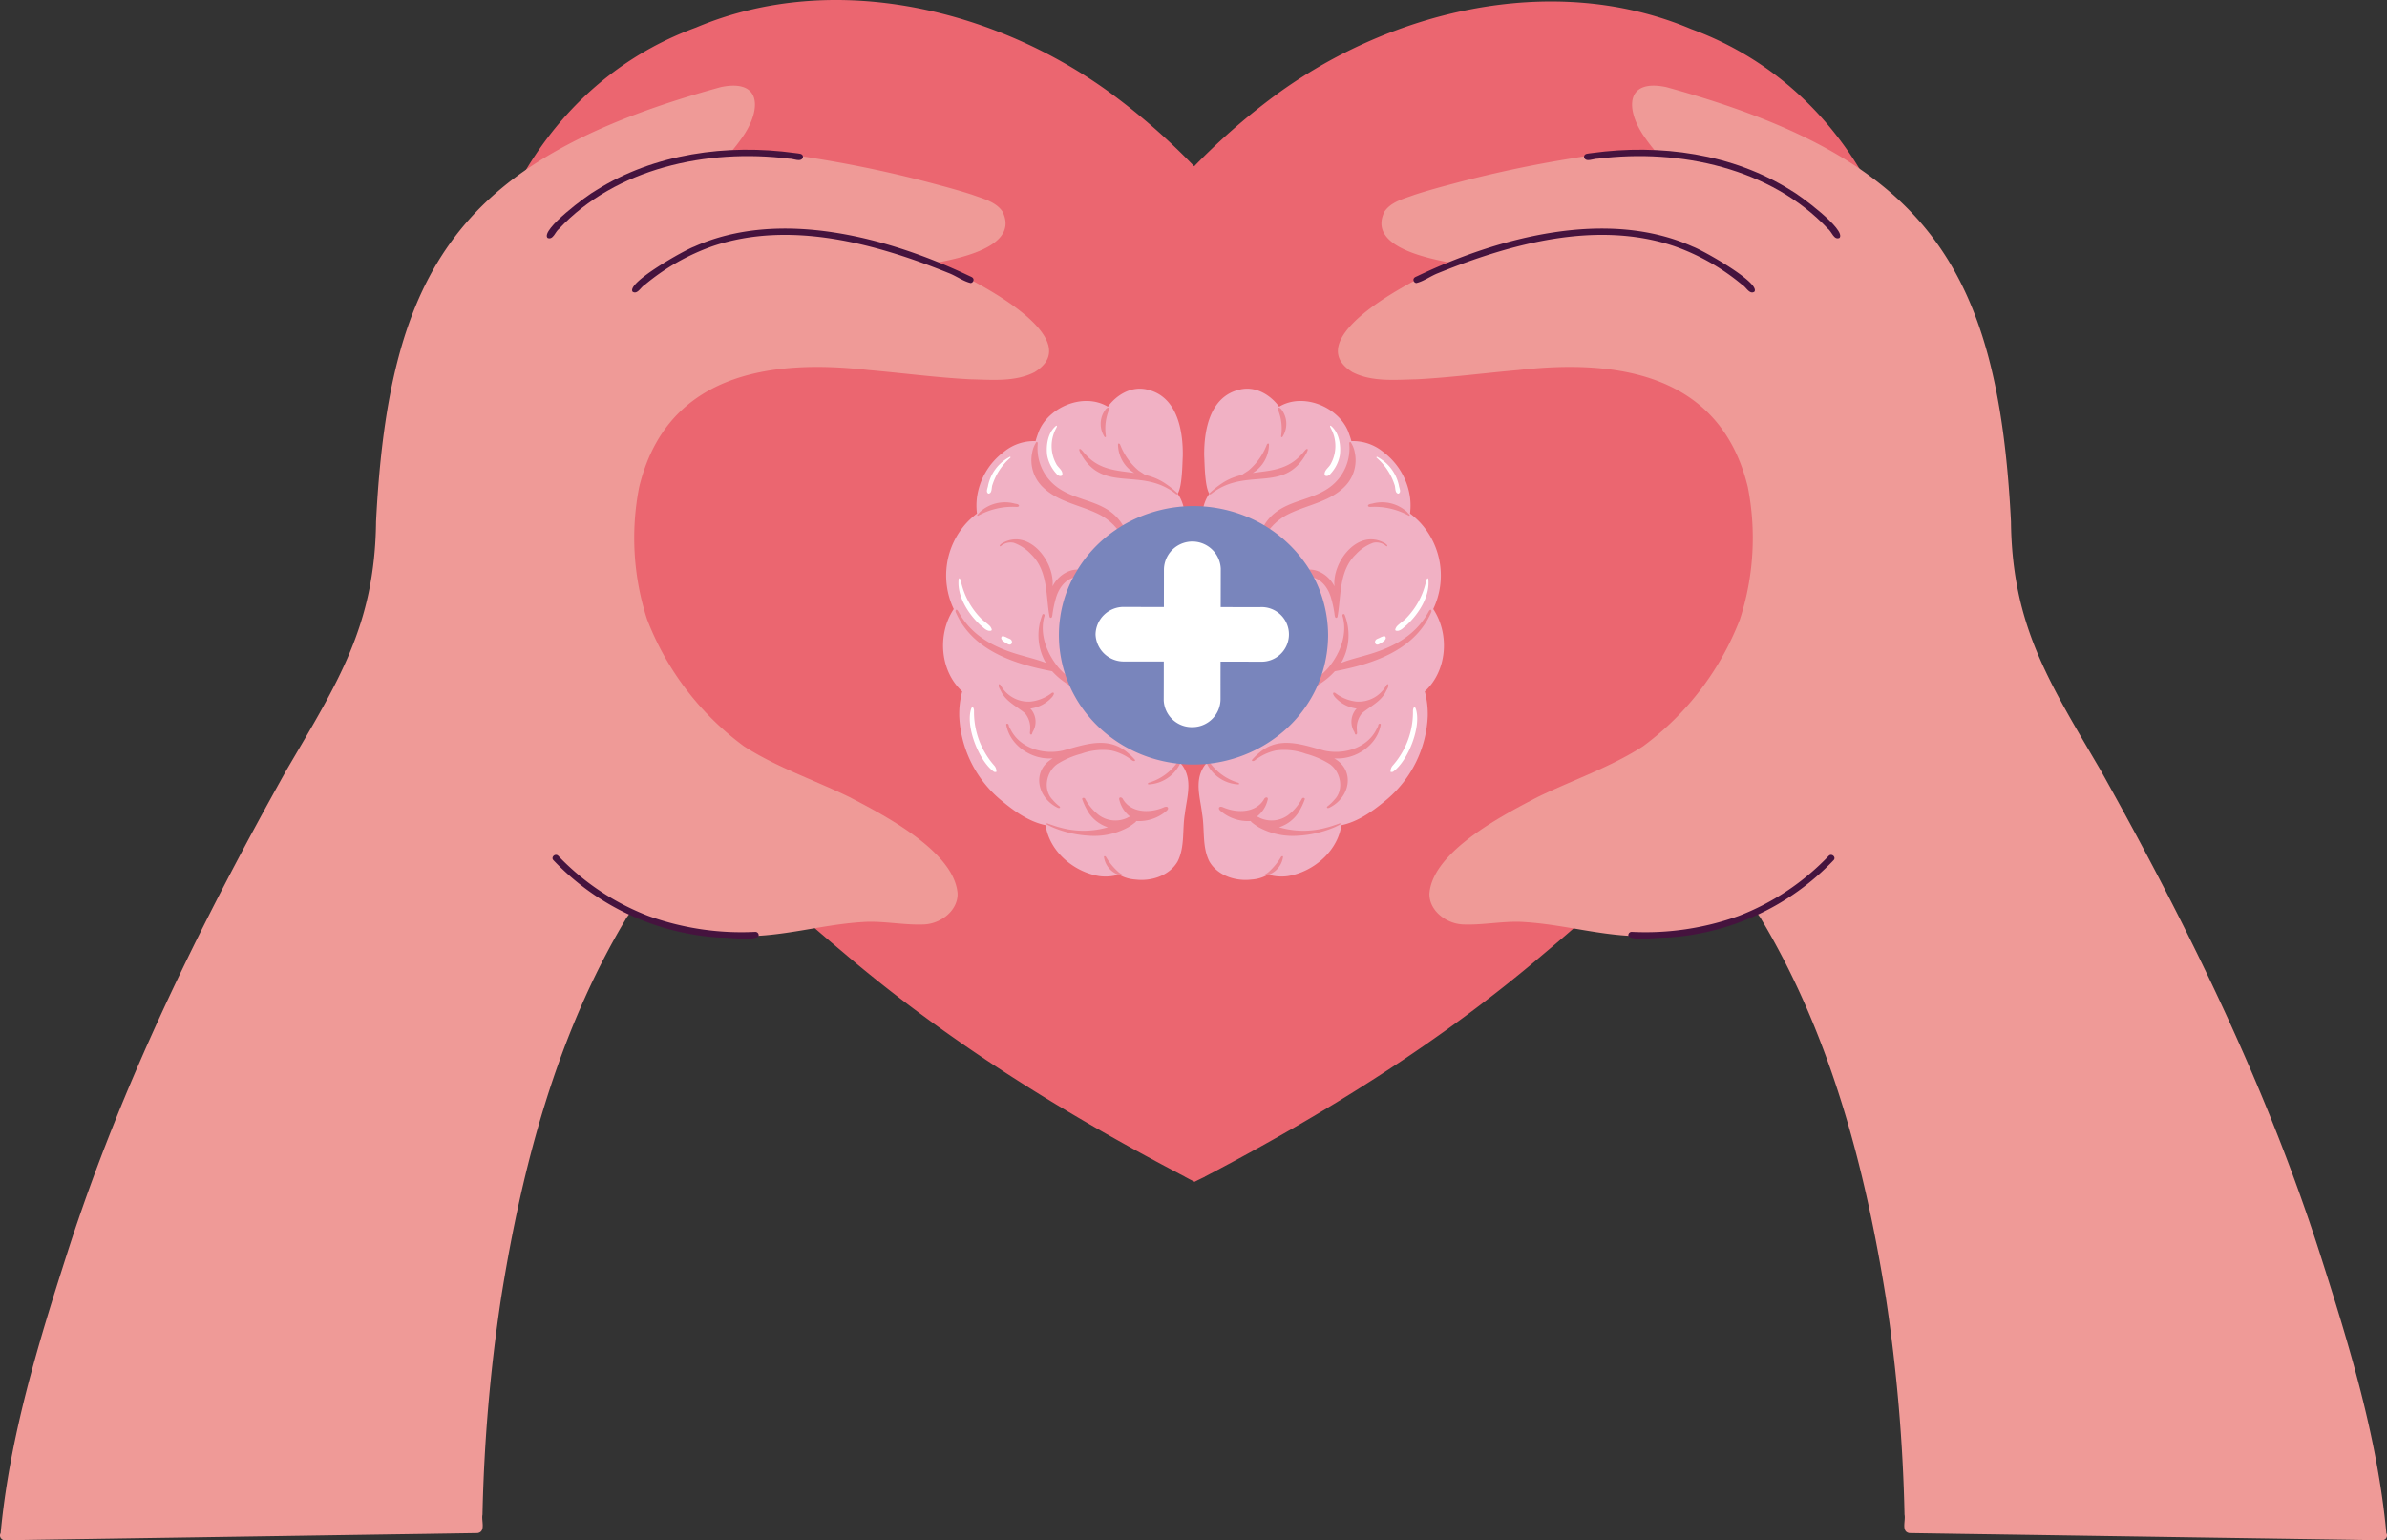 <svg id="Grupo_1188533" data-name="Grupo 1188533" xmlns="http://www.w3.org/2000/svg" xmlns:xlink="http://www.w3.org/1999/xlink" width="418.888" height="270.315" viewBox="0 0 418.888 270.315">
  <rect x="0" y="0" width="418.888" height="270.315" fill="#333333" stroke="none"/>
  <defs>
    <clipPath id="clip-path">
      <rect id="Rectángulo_411029" data-name="Rectángulo 411029" width="418.888" height="270.315" fill="none"/>
    </clipPath>
    <clipPath id="clip-path-3">
      <rect id="Rectángulo_411018" data-name="Rectángulo 411018" width="4.138" height="6.471" fill="none"/>
    </clipPath>
    <clipPath id="clip-path-4">
      <rect id="Rectángulo_411019" data-name="Rectángulo 411019" width="2.742" height="8.826" fill="none"/>
    </clipPath>
    <clipPath id="clip-path-5">
      <rect id="Rectángulo_411020" data-name="Rectángulo 411020" width="5.839" height="9.218" fill="none"/>
    </clipPath>
    <clipPath id="clip-path-6">
      <rect id="Rectángulo_411021" data-name="Rectángulo 411021" width="1.892" height="1.471" fill="none"/>
    </clipPath>
    <clipPath id="clip-path-7">
      <rect id="Rectángulo_411022" data-name="Rectángulo 411022" width="4.68" height="11.366" fill="none"/>
    </clipPath>
    <clipPath id="clip-path-11">
      <rect id="Rectángulo_411026" data-name="Rectángulo 411026" width="1.893" height="1.471" fill="none"/>
    </clipPath>
    <clipPath id="clip-path-12">
      <rect id="Rectángulo_411027" data-name="Rectángulo 411027" width="4.681" height="11.366" fill="none"/>
    </clipPath>
  </defs>
  <g id="Grupo_1188532" data-name="Grupo 1188532" clip-path="url(#clip-path)">
    <g id="Grupo_1188531" data-name="Grupo 1188531">
      <g id="Grupo_1188530" data-name="Grupo 1188530" clip-path="url(#clip-path)">
        <path id="Trazado_1321459" data-name="Trazado 1321459" d="M395.8,53.459c6.224,45.75-30.779,85.885-64.255,113.912-18.017,15.4-38.349,28.05-59.495,39.124a.049.049,0,0,0,.023.008c-.391.188-.787.38-1.178.572-.219.109-.436.219-.659.327-.313-.165-.632-.327-.95-.488-.25-.136-.5-.271-.75-.4,0,0-.009,0-.018-.009s.009,0,.014-.008c-21.319-11.14-41.828-23.864-59.981-39.377C175.08,139.087,138.081,98.951,144.3,53.207c3.8-21.323,16.863-40.477,38.431-48.373,24.5-10.363,53.594-3.064,73.966,12.392a114.09,114.09,0,0,1,13.48,11.96,114.581,114.581,0,0,1,13.23-11.707C303.78,2.027,332.873-5.271,357.374,5.087c21.568,7.9,34.635,27.05,38.431,48.372" transform="translate(-60.609 0)" fill="#eb6670"/>
        <path id="Trazado_1321460" data-name="Trazado 1321460" d="M164.188,58.194c11.071,4.85,25.96,13.924,17.345,19.188-3.419,1.742-7.515,1.323-11.262,1.244-5.915-.305-11.993-1.117-17.827-1.619-18.168-2.078-35.562,1.109-40.277,20.533a46.339,46.339,0,0,0,1.387,23.217,49.973,49.973,0,0,0,17,22.27c5.774,3.711,12.257,5.884,18.413,8.87,6.229,3.234,18.5,9.6,19.077,16.971.069,2.959-2.855,5.247-5.787,5.421-3.6.179-7.375-.681-10.925-.41-7.6.458-15.008,2.942-22.682,2.4a47.263,47.263,0,0,1-17.895-4.295c-.291.519-.8,1.043-1,1.479-12.116,20.328-18.181,43.5-21.837,66.483a296.181,296.181,0,0,0-3.25,37.945c-.227,1.03.6,2.911-.787,3.213a.494.494,0,0,1-.087.018.5.5,0,0,1-.081,0c-2.91.048-5.819.087-8.729.135q-6.916.1-13.831.205l-13.048.2q-6.759.1-13.517.205l-13.966.209q-6.445.1-12.894.192l-4.16.065c-.846.013-1.691.039-2.541.039H.83A.863.863,0,0,1,0,281.606a.848.848,0,0,1,.114-.476c1.559-16.8,6.551-33.139,11.7-49.2,9.461-29.512,23.259-57.526,38.436-84.68,8.979-15.373,15.544-25.369,15.74-43.663,2.264-44.7,14.867-63.694,60.5-76.243,7.134-1.489,7.083,3.828,4.06,8.4a31.77,31.77,0,0,1-2.437,3.182,67.168,67.168,0,0,1,15.026.947,210.089,210.089,0,0,1,20.836,4.452c2.21.585,4.419,1.187,6.592,1.894,1.9.7,4.183,1.222,5.356,2.964,2.9,5.871-6.611,7.975-10.889,8.848-.282.057-.564.109-.846.161" transform="translate(0 -12.059)" fill="#ef9a97"/>
        <path id="Trazado_1321461" data-name="Trazado 1321461" d="M166.146,62.836c-1.261-1.408,7.04-7.552,8.5-8.333,10.235-6.465,22.981-8.2,34.962-6.552.529.1,1.421,0,1.369.737-.3.967-1.692.208-2.432.245-14.43-1.8-30.4,1.679-40.384,12.315-.648.472-1.041,2.031-2.017,1.587" transform="translate(-70.065 -21.085)" fill="#45133e"/>
        <path id="Trazado_1321462" data-name="Trazado 1321462" d="M192.01,83.364c-1.111-1.568,9.142-7.322,10.8-7.909,15.015-6.756,34.114-1.616,48.256,5.129.319.166.7.232.773.624a.574.574,0,0,1-.491.638c-1.33-.314-2.531-1.24-3.821-1.735-12.79-5.183-27.81-9.309-41.389-4.765a38.519,38.519,0,0,0-12.016,6.836c-.67.369-1.257,1.737-2.114,1.182" transform="translate(-81 -32.174)" fill="#45133e"/>
        <path id="Trazado_1321463" data-name="Trazado 1321463" d="M197.292,284.893A43.891,43.891,0,0,1,167.909,271.3c-.492-.533.37-1.283.873-.737a43.4,43.4,0,0,0,15.785,10.524,48.155,48.155,0,0,0,18.74,2.8.584.584,0,0,1,.628.511c.264,1.245-5.64.405-6.643.493" transform="translate(-70.802 -120.345)" fill="#45133e"/>
        <path id="Trazado_1321464" data-name="Trazado 1321464" d="M426.144,58.194c-11.071,4.85-25.96,13.924-17.345,19.188,3.419,1.742,7.515,1.323,11.262,1.244,5.915-.305,11.993-1.117,17.827-1.619,18.168-2.078,35.562,1.109,40.277,20.533a46.339,46.339,0,0,1-1.387,23.217,49.973,49.973,0,0,1-17,22.27c-5.774,3.711-12.257,5.884-18.413,8.87-6.229,3.234-18.5,9.6-19.077,16.971-.069,2.959,2.855,5.247,5.787,5.421,3.6.179,7.375-.681,10.925-.41,7.6.458,15.008,2.942,22.682,2.4a47.263,47.263,0,0,0,17.895-4.295c.291.519.8,1.043,1,1.479,12.116,20.328,18.181,43.5,21.837,66.483a296.174,296.174,0,0,1,3.25,37.945c.227,1.03-.6,2.911.787,3.213a.494.494,0,0,0,.087.018.5.5,0,0,0,.082,0c2.91.048,5.819.087,8.729.135q6.916.1,13.831.205l13.048.2q6.759.1,13.517.205l13.966.209q6.445.1,12.894.192l4.16.065c.846.013,1.691.039,2.541.039h.2a.863.863,0,0,0,.828-.768.847.847,0,0,0-.114-.476c-1.559-16.8-6.551-33.139-11.7-49.2-9.461-29.512-23.26-57.526-38.436-84.68-8.979-15.373-15.544-25.369-15.74-43.663-2.264-44.7-14.867-63.694-60.5-76.243-7.134-1.489-7.083,3.828-4.06,8.4a31.854,31.854,0,0,0,2.437,3.182,67.168,67.168,0,0,0-15.026.947,210.087,210.087,0,0,0-20.836,4.452c-2.21.585-4.419,1.187-6.592,1.894-1.9.7-4.183,1.222-5.356,2.964-2.9,5.871,6.611,7.975,10.889,8.848.282.057.563.109.846.161" transform="translate(-171.444 -12.059)" fill="#ef9a97"/>
        <path id="Trazado_1321465" data-name="Trazado 1321465" d="M525.787,62.836c1.261-1.408-7.04-7.552-8.5-8.333-10.234-6.465-22.981-8.2-34.962-6.552-.529.1-1.421,0-1.369.737.3.967,1.693.208,2.433.245,14.43-1.8,30.4,1.679,40.384,12.315.648.472,1.041,2.031,2.016,1.587" transform="translate(-202.98 -21.085)" fill="#45133e"/>
        <path id="Trazado_1321466" data-name="Trazado 1321466" d="M489,83.364c1.111-1.568-9.142-7.322-10.8-7.909-15.015-6.756-34.114-1.616-48.256,5.129-.319.166-.7.232-.773.624a.574.574,0,0,0,.491.638c1.33-.314,2.531-1.24,3.821-1.735,12.79-5.183,27.81-9.309,41.389-4.765a38.518,38.518,0,0,1,12.016,6.836c.67.369,1.257,1.737,2.114,1.182" transform="translate(-181.124 -32.174)" fill="#45133e"/>
        <path id="Trazado_1321467" data-name="Trazado 1321467" d="M501.055,284.893A43.891,43.891,0,0,0,530.439,271.3c.492-.533-.37-1.283-.873-.737a43.4,43.4,0,0,1-15.785,10.524,48.156,48.156,0,0,1-18.74,2.8.583.583,0,0,0-.628.511c-.264,1.245,5.64.405,6.642.493" transform="translate(-208.658 -120.345)" fill="#45133e"/>
        <path id="Trazado_1321468" data-name="Trazado 1321468" d="M329.038,147.168q.246,2.887.261,5.788a11.344,11.344,0,0,1-.815,4.763,1.329,1.329,0,0,1-.317.431c1.715,4.446,1.487,9.426.8,14.036a16.851,16.851,0,0,1-1.594,4.677c1.873,2.593,1.9,6.083,1.568,9.138a7.17,7.17,0,0,1-.912,2.67,5.176,5.176,0,0,1,.677.973c1.343,2.475.368,5.295.072,7.9-.481,2.774.034,5.771-1.27,8.356-1.433,2.485-4.586,3.529-7.416,3.178a6.561,6.561,0,0,1-2.889-.873,8.13,8.13,0,0,1-3.487.267c-4.328-.73-8.306-4.065-9.246-8.243-.032-.218-.081-.452-.1-.683-2.986-.616-5.544-2.474-7.825-4.366a20.333,20.333,0,0,1-7.359-14.715,15.1,15.1,0,0,1,.521-4.4c-3.919-3.585-4.382-9.982-1.555-14.354a.962.962,0,0,1,.067-.1,13.693,13.693,0,0,1,2.308-15.193,14.965,14.965,0,0,1,1.765-1.578,11.334,11.334,0,0,1-.012-2.718A12,12,0,0,1,297.041,134a8.291,8.291,0,0,1,5.532-1.862.031.031,0,0,1,.012,0c.149-.615.4-1.243.5-1.548,1.66-4.384,7.848-7.042,12.129-4.521a.284.284,0,0,1,.047.031c1.587-2.142,4.2-3.7,6.991-2.99,5.224,1.227,6.232,7.256,6.157,11.67-.078,1.25-.081,5.346-.9,6.59,1.2,1.635,1.344,3.848,1.53,5.794" transform="translate(-120.848 -54.721)" fill="#f1b1c4"/>
        <g id="Grupo_1188502" data-name="Grupo 1188502" transform="translate(173.195 80.163)" style="mix-blend-mode: soft-light;isolation: isolate">
          <g id="Grupo_1188501" data-name="Grupo 1188501">
            <g id="Grupo_1188500" data-name="Grupo 1188500" clip-path="url(#clip-path-3)">
              <path id="Trazado_1321469" data-name="Trazado 1321469" d="M299.931,150.936c-.529-.286-.112-.99-.063-1.433a7.408,7.408,0,0,1,3.784-5.01c.141-.108.217.133.076.183a10.5,10.5,0,0,0-3.077,4.659c-.221.469-.023,1.558-.721,1.6" transform="translate(-299.666 -144.466)" fill="#fff"/>
            </g>
          </g>
        </g>
        <g id="Grupo_1188505" data-name="Grupo 1188505" transform="translate(183.706 74.706)" style="mix-blend-mode: soft-light;isolation: isolate">
          <g id="Grupo_1188504" data-name="Grupo 1188504">
            <g id="Grupo_1188503" data-name="Grupo 1188503" clip-path="url(#clip-path-4)">
              <path id="Trazado_1321470" data-name="Trazado 1321470" d="M320.06,143.436a.875.875,0,0,1-.5-.349,6.5,6.5,0,0,1-1.648-3.239c-.231-1.756.108-4.046,1.6-5.218.242-.011.01.368-.034.475a6.486,6.486,0,0,0,.006,6.2c.3.651,1.134,1.086,1.1,1.846.024.285-.3.348-.532.289" transform="translate(-317.851 -134.631)" fill="#fff"/>
            </g>
          </g>
        </g>
        <g id="Grupo_1188508" data-name="Grupo 1188508" transform="translate(168.198 101.498)" style="mix-blend-mode: soft-light;isolation: isolate">
          <g id="Grupo_1188507" data-name="Grupo 1188507">
            <g id="Grupo_1188506" data-name="Grupo 1188506" clip-path="url(#clip-path-5)">
              <path id="Trazado_1321471" data-name="Trazado 1321471" d="M296.407,192.13c-.626-.092-1.058-.634-1.532-1-2.159-1.98-4.16-5.144-3.816-8.094.149-.343.312.124.368.272a13.24,13.24,0,0,0,3.466,6.552c.512.57,1.211.952,1.718,1.515.224.368.505.805-.2.751" transform="translate(-291.02 -182.916)" fill="#fff"/>
            </g>
          </g>
        </g>
        <g id="Grupo_1188511" data-name="Grupo 1188511" transform="translate(175.703 111.659)" style="mix-blend-mode: soft-light;isolation: isolate">
          <g id="Grupo_1188510" data-name="Grupo 1188510">
            <g id="Grupo_1188509" data-name="Grupo 1188509" clip-path="url(#clip-path-6)">
              <path id="Trazado_1321472" data-name="Trazado 1321472" d="M305.188,202.619c-.416-.241-1.549-.8-1.067-1.365.429-.143.965.326,1.391.441.65.262.432,1.294-.324.924" transform="translate(-304.004 -201.227)" fill="#fff"/>
            </g>
          </g>
        </g>
        <g id="Grupo_1188514" data-name="Grupo 1188514" transform="translate(170.188 124.114)" style="mix-blend-mode: soft-light;isolation: isolate">
          <g id="Grupo_1188513" data-name="Grupo 1188513">
            <g id="Grupo_1188512" data-name="Grupo 1188512" clip-path="url(#clip-path-7)">
              <path id="Trazado_1321473" data-name="Trazado 1321473" d="M298.7,235c-2.652-1.886-5.094-8.094-3.956-11.165.305-.462.466.209.457.465a14.2,14.2,0,0,0,1.883,7.285,13.745,13.745,0,0,0,1.639,2.292,1.539,1.539,0,0,1,.409,1.136A.687.687,0,0,1,298.7,235" transform="translate(-294.462 -223.672)" fill="#fff"/>
            </g>
          </g>
        </g>
        <path id="Trazado_1321474" data-name="Trazado 1321474" d="M338.433,253.9c.581-.218.846.226.392.634a7.4,7.4,0,0,1-5.348,1.814.848.848,0,0,1-.279.307,11.517,11.517,0,0,1-1.1.773,12.442,12.442,0,0,1-6.8,1.508,19.409,19.409,0,0,1-6.318-1.4,11.884,11.884,0,0,1-1.263-.618.09.09,0,0,1-.037-.106c.076-.1.236-.047.39.028.676.222,1.352.483,2.041.648a15.155,15.155,0,0,0,8.389-.044,6.367,6.367,0,0,1-3.314-2.453,12.029,12.029,0,0,1-1.21-2.487c-.008-.251.345-.284.488-.118a8.782,8.782,0,0,0,2.474,2.94,4.915,4.915,0,0,0,4.922.481,4.1,4.1,0,0,1,.518-.251,5.168,5.168,0,0,1-1.859-2.858c-.224-.64.451-.626.652-.119,1.5,2.437,4.865,2.4,7.257,1.317" transform="translate(-134.073 -112.261)" fill="#ec8895"/>
        <path id="Trazado_1321475" data-name="Trazado 1321475" d="M354.649,238.926a.447.447,0,0,1-.024.243,6.5,6.5,0,0,1-5.97,4.812c-.169-.021-.132-.228,0-.281.081-.039.175-.047.259-.082a9.359,9.359,0,0,0,5.474-4.64c.034-.1.205-.168.264-.052" transform="translate(-147.098 -106.32)" fill="#ec8895"/>
        <path id="Trazado_1321476" data-name="Trazado 1321476" d="M350.5,220.228c.084-.124.212-.559.386-.332a6.383,6.383,0,0,1-1.688,3.111,2.129,2.129,0,0,0-.118.689,8.248,8.248,0,0,1-.325,2.927,4.687,4.687,0,0,1-1.756,2.1c-.158-.038-.046-.215.017-.29a5.558,5.558,0,0,0,1.341-3.557,3.979,3.979,0,0,0-.133-1.023,6.139,6.139,0,0,1-3.527,1.195,11.7,11.7,0,0,1-2.206-.285c-.11-.034-.279-.088-.253-.225a.2.2,0,0,1,.161-.144c.451-.065.915,0,1.371-.053a8.124,8.124,0,0,0,4-1.328,7.647,7.647,0,0,0,2.729-2.781" transform="translate(-144.436 -97.849)" fill="#ec8895"/>
        <path id="Trazado_1321477" data-name="Trazado 1321477" d="M328.141,235.253c.018.282-.343.2-.5.085a9.017,9.017,0,0,0-3.731-1.762,10.977,10.977,0,0,0-5.227.58A14.928,14.928,0,0,0,314.434,236c-1.938,1.416-2.489,4.5-.76,6.247a7.52,7.52,0,0,0,1.236,1.167c.212.306-.194.336-.4.194-3.586-1.758-4.564-6.5-.814-8.644-3.715.29-7.468-2.247-8.156-5.81-.089-.24.154-.375.343-.191a.574.574,0,0,1,.1.307,3.632,3.632,0,0,0,.3.608c1.6,3.255,5.711,4.507,9.18,3.717,3.958-1.076,7.949-2.609,11.457.446a10.577,10.577,0,0,1,1.22,1.216" transform="translate(-128.942 -101.874)" fill="#ec8895"/>
        <path id="Trazado_1321478" data-name="Trazado 1321478" d="M312.578,217.91c.373-.119.411.117.251.393l0,0a1.61,1.61,0,0,1-.27.391,6.124,6.124,0,0,1-3.772,1.978,3.412,3.412,0,0,1,.4,4.111c-.084.148-.081.5-.323.452-.279-.139-.094-.5-.129-.731a4.011,4.011,0,0,0-.894-3.009c-1.458-1.23-3.351-2.053-4.195-3.841-.135-.316-.472-.712-.408-1.058,0-.024-.009-.049-.012-.072a.1.1,0,0,1,.068-.118c.194-.031.281.21.372.334a5.548,5.548,0,0,0,5.2,2.705,7.369,7.369,0,0,0,3.715-1.538" transform="translate(-127.969 -96.324)" fill="#ec8895"/>
        <path id="Trazado_1321479" data-name="Trazado 1321479" d="M319.56,207.191a.152.152,0,0,1,.1.137c0,.063-.061.1-.11.125a10.258,10.258,0,0,1-3.415.35,12.63,12.63,0,0,1-9.053-4.164c-6.778-1.283-13.961-3.688-16.875-10.26-.125-.246-.112-.386-.035-.434a.112.112,0,0,1,.163-.094.62.62,0,0,1,.251.28.775.775,0,0,1,.106.178c.008.014.016.031.025.046h0c2.423,4.275,6.476,6.264,11.166,7.553,1.375.4,2.779.745,4.109,1.264q-.138-.221-.262-.447a9.764,9.764,0,0,1-.409-7.9c.02-.143.165-.3.32-.2.175.128.1.335.038.5-.807,3.036.446,6.279,2.373,8.691,2.474,3.051,6.616,4.474,10.554,4.372.316.013.641-.036.954,0" transform="translate(-122.439 -85.835)" fill="#ec8895"/>
        <path id="Trazado_1321480" data-name="Trazado 1321480" d="M340.686,201.335c.877.4.36.814-.369.618a4.577,4.577,0,0,1-3.549-5.2,5.9,5.9,0,0,1-2.906.483,3.061,3.061,0,0,1-1.189-.153c-.259-.318.195-.573.5-.558a6.913,6.913,0,0,0,4.177-1.641c1.824-1.754,2.842-4.971,1.211-7.095-.144-.122.075-.35.207-.19a6.056,6.056,0,0,1-.731,8.353,3.736,3.736,0,0,0-.16.557c-.515,2.057,1,3.913,2.811,4.828" transform="translate(-140.368 -83.477)" fill="#ec8895"/>
        <path id="Trazado_1321481" data-name="Trazado 1321481" d="M355.315,178.7c.186-.065.305.188.187.314a1.479,1.479,0,0,1-.916.1c-3.806-1.307-2.525-6.245-3.365-9.2-.076-.141.017-.417.209-.264a2.593,2.593,0,0,1,.181.318c1.283,2.862.513,6.922,3.7,8.73" transform="translate(-148.217 -75.492)" fill="#ec8895"/>
        <path id="Trazado_1321482" data-name="Trazado 1321482" d="M304.049,159.4c.058.253-.271.286-.458.275a12.535,12.535,0,0,0-6.752,1.564c-.174-.027-.117-.232,0-.3.173-.116.267-.307.428-.438a6.509,6.509,0,0,1,6-1.416c.265.062.625.065.782.311" transform="translate(-125.231 -70.714)" fill="#ec8895"/>
        <path id="Trazado_1321483" data-name="Trazado 1321483" d="M320.8,177.963a.293.293,0,0,1,.055.443c-.177.124-.369-.147-.524-.22-3.105-2.238-5.953-.608-6.914,2.684a19.029,19.029,0,0,0-.559,2.5c-.08.291-.031,1.348-.557.871-.7-3.72-.213-8.122-3.248-11.032A7.642,7.642,0,0,0,306,171.185a2.61,2.61,0,0,0-1.666.2,2.462,2.462,0,0,0-.647.441c-.371-.089.123-.452.266-.552,4.742-2.744,9.3,3.3,8.864,7.563.913-1.863,3.179-3.448,5.376-2.792a6.607,6.607,0,0,1,2.605,1.914" transform="translate(-128.109 -75.93)" fill="#ec8895"/>
        <path id="Trazado_1321484" data-name="Trazado 1321484" d="M330.107,156.939c.043.751.047,1.512.054,2.261-.051.24-.39.145-.422-.062-.026-2.733-1.966-5.1-4.322-6.447-3.322-1.8-7.445-2.243-10.21-4.946a6.557,6.557,0,0,1-1.892-6.15,4.688,4.688,0,0,1,.635-1.651c.046-.071.09-.161.193-.146.173.052.129.266.125.4a8.474,8.474,0,0,0,1.884,6.062c3.464,4.247,9.331,3.077,12.6,7.454a7.3,7.3,0,0,1,1.358,3.221" transform="translate(-132.168 -62.224)" fill="#ec8895"/>
        <path id="Trazado_1321485" data-name="Trazado 1321485" d="M344.879,148.942c.193.2.016.368-.216.193-6.159-4.89-12.8.07-16.729-7.144-.1-.209-.5-.933.032-.714.342.306.595.706.929,1.018,2.42,2.64,5.426,2.721,8.45,3.15a5.964,5.964,0,0,1-2.848-5.053c.06-.2.308-.09.368.053a11.154,11.154,0,0,0,3.139,4.493c.119.127.87.559,1.247.853a10.542,10.542,0,0,1,3.074,1.2,16.542,16.542,0,0,1,2.553,1.948" transform="translate(-138.302 -62.442)" fill="#ec8895"/>
        <path id="Trazado_1321486" data-name="Trazado 1321486" d="M335.01,129.321c.149-.25.624-.633.707-.133a8.6,8.6,0,0,0-.6,4.733.152.152,0,0,1-.209.184,4.174,4.174,0,0,1,.1-4.784" transform="translate(-141.048 -57.394)" fill="#ec8895"/>
        <path id="Trazado_1321487" data-name="Trazado 1321487" d="M338.418,274.02c.127.135-.06.262-.2.174a3.9,3.9,0,0,1-3.034-3.315c.068-.142.265-.084.344.018a11.073,11.073,0,0,0,2.267,2.731,4.361,4.361,0,0,0,.621.393" transform="translate(-141.462 -120.533)" fill="#ec8895"/>
        <path id="Trazado_1321488" data-name="Trazado 1321488" d="M364.23,147.168q-.246,2.887-.261,5.788a11.345,11.345,0,0,0,.816,4.763,1.329,1.329,0,0,0,.317.431c-1.715,4.446-1.487,9.426-.8,14.036a16.85,16.85,0,0,0,1.594,4.677c-1.873,2.593-1.9,6.083-1.568,9.138a7.17,7.17,0,0,0,.912,2.67,5.173,5.173,0,0,0-.677.973c-1.343,2.475-.368,5.295-.072,7.9.481,2.774-.034,5.771,1.27,8.356,1.433,2.485,4.586,3.529,7.416,3.178a6.561,6.561,0,0,0,2.889-.873,8.13,8.13,0,0,0,3.487.267c4.328-.73,8.306-4.065,9.246-8.243.032-.218.081-.452.1-.683,2.986-.616,5.544-2.474,7.825-4.366a20.333,20.333,0,0,0,7.359-14.715,15.1,15.1,0,0,0-.521-4.4c3.919-3.585,4.382-9.982,1.555-14.354a.956.956,0,0,0-.067-.1,13.693,13.693,0,0,0-2.308-15.193,14.965,14.965,0,0,0-1.765-1.578,11.336,11.336,0,0,0,.012-2.718A12,12,0,0,0,396.227,134a8.291,8.291,0,0,0-5.532-1.862.031.031,0,0,0-.012,0c-.149-.615-.4-1.243-.5-1.548-1.66-4.384-7.848-7.042-12.129-4.521a.285.285,0,0,0-.047.031c-1.586-2.142-4.2-3.7-6.991-2.99-5.224,1.227-6.232,7.256-6.157,11.67.078,1.25.081,5.346.9,6.59-1.2,1.635-1.344,3.848-1.53,5.794" transform="translate(-153.533 -54.721)" fill="#f1b1c4"/>
        <g id="Grupo_1188517" data-name="Grupo 1188517" transform="translate(241.555 80.163)" style="mix-blend-mode: soft-light;isolation: isolate">
          <g id="Grupo_1188516" data-name="Grupo 1188516">
            <g id="Grupo_1188515" data-name="Grupo 1188515" clip-path="url(#clip-path-3)">
              <path id="Trazado_1321489" data-name="Trazado 1321489" d="M421.815,150.936c.529-.286.112-.99.063-1.433a7.408,7.408,0,0,0-3.784-5.01c-.141-.108-.217.133-.076.183a10.5,10.5,0,0,1,3.077,4.659c.221.469.023,1.558.721,1.6" transform="translate(-417.943 -144.466)" fill="#fff"/>
            </g>
          </g>
        </g>
        <g id="Grupo_1188520" data-name="Grupo 1188520" transform="translate(232.44 74.706)" style="mix-blend-mode: soft-light;isolation: isolate">
          <g id="Grupo_1188519" data-name="Grupo 1188519">
            <g id="Grupo_1188518" data-name="Grupo 1188518" clip-path="url(#clip-path-4)">
              <path id="Trazado_1321490" data-name="Trazado 1321490" d="M402.706,143.436a.875.875,0,0,0,.5-.349,6.5,6.5,0,0,0,1.648-3.239c.231-1.756-.108-4.046-1.6-5.218-.242-.011-.01.368.034.475a6.486,6.486,0,0,1-.006,6.2c-.3.651-1.134,1.086-1.1,1.846-.024.285.3.348.532.289" transform="translate(-402.172 -134.631)" fill="#fff"/>
            </g>
          </g>
        </g>
        <g id="Grupo_1188523" data-name="Grupo 1188523" transform="translate(244.851 101.498)" style="mix-blend-mode: soft-light;isolation: isolate">
          <g id="Grupo_1188522" data-name="Grupo 1188522">
            <g id="Grupo_1188521" data-name="Grupo 1188521" clip-path="url(#clip-path-5)">
              <path id="Trazado_1321491" data-name="Trazado 1321491" d="M424.1,192.13c.626-.092,1.058-.634,1.532-1,2.159-1.98,4.16-5.144,3.816-8.094-.149-.343-.312.124-.368.272a13.239,13.239,0,0,1-3.466,6.552c-.512.57-1.211.952-1.718,1.515-.224.368-.505.805.2.751" transform="translate(-423.646 -182.916)" fill="#fff"/>
            </g>
          </g>
        </g>
        <g id="Grupo_1188526" data-name="Grupo 1188526" transform="translate(241.293 111.659)" style="mix-blend-mode: soft-light;isolation: isolate">
          <g id="Grupo_1188525" data-name="Grupo 1188525">
            <g id="Grupo_1188524" data-name="Grupo 1188524" clip-path="url(#clip-path-11)">
              <path id="Trazado_1321492" data-name="Trazado 1321492" d="M418.2,202.619c.416-.241,1.55-.8,1.066-1.365-.429-.143-.965.326-1.391.441-.65.262-.431,1.294.324.924" transform="translate(-417.49 -201.227)" fill="#fff"/>
            </g>
          </g>
        </g>
        <g id="Grupo_1188529" data-name="Grupo 1188529" transform="translate(244.02 124.114)" style="mix-blend-mode: soft-light;isolation: isolate">
          <g id="Grupo_1188528" data-name="Grupo 1188528">
            <g id="Grupo_1188527" data-name="Grupo 1188527" clip-path="url(#clip-path-12)">
              <path id="Trazado_1321493" data-name="Trazado 1321493" d="M422.646,235c2.652-1.886,5.094-8.094,3.956-11.165-.305-.462-.466.209-.457.465a14.2,14.2,0,0,1-1.883,7.285,13.782,13.782,0,0,1-1.639,2.292,1.539,1.539,0,0,0-.409,1.136.687.687,0,0,0,.432-.013" transform="translate(-422.208 -223.672)" fill="#fff"/>
            </g>
          </g>
        </g>
        <path id="Trazado_1321494" data-name="Trazado 1321494" d="M370.727,253.9c-.581-.218-.847.226-.393.634a7.4,7.4,0,0,0,5.348,1.814.848.848,0,0,0,.279.307,11.529,11.529,0,0,0,1.1.773,12.44,12.44,0,0,0,6.8,1.508,19.406,19.406,0,0,0,6.318-1.4,11.776,11.776,0,0,0,1.263-.618.09.09,0,0,0,.037-.106c-.077-.1-.235-.047-.389.028-.676.222-1.352.483-2.042.648a15.155,15.155,0,0,1-8.389-.044,6.367,6.367,0,0,0,3.314-2.453,12.029,12.029,0,0,0,1.21-2.487c.008-.251-.345-.284-.488-.118a8.769,8.769,0,0,1-2.474,2.94,4.915,4.915,0,0,1-4.922.481,4.062,4.062,0,0,0-.518-.251,5.169,5.169,0,0,0,1.86-2.858c.224-.64-.451-.626-.653-.119-1.5,2.437-4.865,2.4-7.257,1.317" transform="translate(-156.198 -112.261)" fill="#ec8895"/>
        <path id="Trazado_1321495" data-name="Trazado 1321495" d="M365.651,238.926a.448.448,0,0,0,.024.243,6.5,6.5,0,0,0,5.97,4.812c.169-.021.132-.228,0-.281-.082-.039-.175-.047-.259-.082a9.359,9.359,0,0,1-5.474-4.64c-.034-.1-.205-.168-.264-.052" transform="translate(-154.314 -106.32)" fill="#ec8895"/>
        <path id="Trazado_1321496" data-name="Trazado 1321496" d="M367.952,220.228c-.084-.124-.212-.559-.386-.332a6.383,6.383,0,0,0,1.688,3.111,2.129,2.129,0,0,1,.118.689,8.261,8.261,0,0,0,.325,2.927,4.687,4.687,0,0,0,1.756,2.1c.158-.038.046-.215-.017-.29a5.558,5.558,0,0,1-1.341-3.557,3.978,3.978,0,0,1,.133-1.023,6.138,6.138,0,0,0,3.527,1.195,11.7,11.7,0,0,0,2.206-.285c.11-.034.279-.088.253-.225a.2.2,0,0,0-.161-.144c-.451-.065-.915,0-1.371-.053a8.124,8.124,0,0,1-4-1.328,7.647,7.647,0,0,1-2.729-2.781" transform="translate(-155.127 -97.849)" fill="#ec8895"/>
        <path id="Trazado_1321497" data-name="Trazado 1321497" d="M380.109,235.253c-.018.282.343.2.5.085a9.017,9.017,0,0,1,3.731-1.762,10.977,10.977,0,0,1,5.227.58A14.928,14.928,0,0,1,393.816,236c1.938,1.416,2.489,4.5.76,6.247a7.521,7.521,0,0,1-1.236,1.167c-.212.306.194.336.4.194,3.586-1.758,4.564-6.5.814-8.644,3.715.29,7.468-2.247,8.156-5.81.089-.24-.154-.375-.343-.191a.575.575,0,0,0-.1.307,3.634,3.634,0,0,1-.3.608c-1.6,3.255-5.711,4.507-9.18,3.717-3.958-1.076-7.949-2.609-11.458.446a10.626,10.626,0,0,0-1.22,1.216" transform="translate(-160.421 -101.874)" fill="#ec8895"/>
        <path id="Trazado_1321498" data-name="Trazado 1321498" d="M405.106,217.91c-.374-.119-.411.117-.251.393l0,0a1.626,1.626,0,0,0,.27.391,6.125,6.125,0,0,0,3.772,1.978,3.413,3.413,0,0,0-.4,4.111c.084.148.081.5.324.452.277-.139.093-.5.128-.731a4.016,4.016,0,0,1,.894-3.009c1.459-1.23,3.353-2.053,4.2-3.841.135-.316.472-.712.407-1.058.005-.024.01-.049.013-.072a.1.1,0,0,0-.068-.118c-.195-.031-.282.21-.372.334a5.548,5.548,0,0,1-5.2,2.705,7.367,7.367,0,0,1-3.714-1.538" transform="translate(-170.827 -96.324)" fill="#ec8895"/>
        <path id="Trazado_1321499" data-name="Trazado 1321499" d="M383.633,207.191a.152.152,0,0,0-.1.137c0,.063.061.1.11.125a10.258,10.258,0,0,0,3.415.35,12.63,12.63,0,0,0,9.053-4.164c6.778-1.283,13.961-3.688,16.875-10.26.125-.246.112-.386.035-.434a.112.112,0,0,0-.163-.094.621.621,0,0,0-.251.28.775.775,0,0,0-.106.178c-.008.014-.016.031-.025.046h0c-2.423,4.275-6.476,6.264-11.166,7.553-1.375.4-2.779.745-4.109,1.264q.138-.221.262-.447a9.767,9.767,0,0,0,.41-7.9c-.02-.143-.166-.3-.321-.2-.175.128-.1.335-.038.5.807,3.036-.446,6.279-2.373,8.691-2.474,3.051-6.616,4.474-10.554,4.372-.316.013-.641-.036-.954,0" transform="translate(-161.866 -85.835)" fill="#ec8895"/>
        <path id="Trazado_1321500" data-name="Trazado 1321500" d="M377.838,201.335c-.877.4-.36.814.369.618a4.577,4.577,0,0,0,3.549-5.2,5.9,5.9,0,0,0,2.906.483,3.061,3.061,0,0,0,1.189-.153c.259-.318-.195-.573-.5-.558a6.913,6.913,0,0,1-4.177-1.641c-1.824-1.754-2.842-4.971-1.211-7.095.144-.122-.075-.35-.207-.19a6.056,6.056,0,0,0,.731,8.353,3.747,3.747,0,0,1,.16.557c.515,2.057-1,3.913-2.811,4.828" transform="translate(-159.268 -83.477)" fill="#ec8895"/>
        <path id="Trazado_1321501" data-name="Trazado 1321501" d="M366.273,178.7c-.186-.065-.305.188-.187.314a1.479,1.479,0,0,0,.916.1c3.806-1.307,2.525-6.245,3.365-9.2.076-.141-.017-.417-.209-.264a2.585,2.585,0,0,0-.181.318c-1.283,2.862-.513,6.922-3.7,8.73" transform="translate(-154.483 -75.492)" fill="#ec8895"/>
        <path id="Trazado_1321502" data-name="Trazado 1321502" d="M415.369,159.4c-.058.253.272.286.458.275a12.535,12.535,0,0,1,6.752,1.564c.175-.027.117-.232,0-.3-.173-.116-.267-.307-.428-.438a6.509,6.509,0,0,0-6-1.416c-.265.062-.625.065-.782.311" transform="translate(-175.299 -70.714)" fill="#ec8895"/>
        <path id="Trazado_1321503" data-name="Trazado 1321503" d="M391.279,177.963a.293.293,0,0,0-.055.443c.177.124.369-.147.524-.22,3.105-2.238,5.953-.608,6.914,2.684a19.024,19.024,0,0,1,.559,2.5c.08.291.031,1.348.557.871.7-3.72.213-8.122,3.248-11.032a7.644,7.644,0,0,1,3.052-2.026,2.611,2.611,0,0,1,1.666.2,2.462,2.462,0,0,1,.647.441c.371-.089-.123-.452-.266-.552-4.742-2.744-9.3,3.3-8.864,7.563-.913-1.863-3.179-3.448-5.376-2.792a6.608,6.608,0,0,0-2.605,1.914" transform="translate(-165.077 -75.93)" fill="#ec8895"/>
        <path id="Trazado_1321504" data-name="Trazado 1321504" d="M382.251,156.939c-.043.751-.047,1.512-.054,2.261.051.24.39.145.422-.062.026-2.733,1.966-5.1,4.322-6.447,3.322-1.8,7.445-2.243,10.21-4.946a6.557,6.557,0,0,0,1.892-6.15,4.687,4.687,0,0,0-.635-1.651c-.046-.071-.09-.161-.193-.146-.173.052-.129.266-.125.4a8.474,8.474,0,0,1-1.884,6.062c-3.464,4.247-9.331,3.077-12.6,7.454a7.3,7.3,0,0,0-1.358,3.221" transform="translate(-161.302 -62.224)" fill="#ec8895"/>
        <path id="Trazado_1321505" data-name="Trazado 1321505" d="M367.283,148.942c-.193.2-.016.368.216.193,6.159-4.89,12.8.07,16.729-7.144.1-.209.5-.933-.032-.714-.342.306-.595.706-.929,1.018-2.42,2.64-5.426,2.721-8.45,3.15a5.964,5.964,0,0,0,2.848-5.053c-.06-.2-.308-.09-.368.053a11.159,11.159,0,0,1-3.139,4.493c-.12.127-.871.559-1.248.853a10.542,10.542,0,0,0-3.074,1.2,16.548,16.548,0,0,0-2.553,1.948" transform="translate(-154.973 -62.442)" fill="#ec8895"/>
        <path id="Trazado_1321506" data-name="Trazado 1321506" d="M388.656,129.321c-.149-.25-.624-.633-.707-.133a8.6,8.6,0,0,1,.6,4.733.152.152,0,0,0,.209.184,4.174,4.174,0,0,0-.1-4.784" transform="translate(-163.73 -57.394)" fill="#ec8895"/>
        <path id="Trazado_1321507" data-name="Trazado 1321507" d="M383.959,274.02c-.127.135.06.262.2.174a3.9,3.9,0,0,0,3.034-3.315c-.068-.142-.265-.084-.343.018a11.089,11.089,0,0,1-2.267,2.731,4.361,4.361,0,0,1-.621.393" transform="translate(-162.028 -120.533)" fill="#ec8895"/>
        <path id="Trazado_1321508" data-name="Trazado 1321508" d="M364.778,170.144a22.077,22.077,0,0,1,3.978,12.685,22.31,22.31,0,0,1-.932,6.211,21.948,21.948,0,0,1-2.441,5.378,22.614,22.614,0,0,1-3.969,4.753,24.263,24.263,0,0,1-16.263,6.246q-.58,0-1.159-.026a25.114,25.114,0,0,1-6.474-1.183,24.022,24.022,0,0,1-5.928-2.89,23.348,23.348,0,0,1-5.133-4.7,21.388,21.388,0,0,1-2.087-3.077,21.988,21.988,0,0,1-2.709-8.342l-.014-.065c-.064-.585-.1-1.17-.118-1.759-.023-.69-.009-1.384.032-2.078.045-.668.123-1.336.227-2h0v-.022a21.705,21.705,0,0,1,1.287-4.657,22.934,22.934,0,0,1,8.229-10.262,24.16,24.16,0,0,1,6.065-3.034,25.182,25.182,0,0,1,3.337-.86c.591-.109,1.187-.193,1.782-.258.114-.013.232-.035.35-.039l.209-.013c.145-.013.3-.026.441-.035.291-.022.586-.035.877-.044a24.555,24.555,0,0,1,10.016,1.8,23.437,23.437,0,0,1,10.393,8.272" transform="translate(-135.692 -71.246)" fill="#7985bc"/>
        <path id="Trazado_1321509" data-name="Trazado 1321509" d="M361.536,182.784q-2.855,0-5.706-.007l-1.228,0q.006-3.388.013-6.775a4.991,4.991,0,0,0-9.973.1q0,2.741-.008,5.478,0,.589,0,1.179c-2.352,0-4.7,0-7.056-.013a4.928,4.928,0,0,0-4.935,4.79v.051a4.949,4.949,0,0,0,5.039,4.734c.916,0,1.829,0,2.745,0l4.189.007c0,2.258,0,4.516-.013,6.774a4.934,4.934,0,0,0,4.99,4.738h.053A4.938,4.938,0,0,0,354.574,199c0-.88,0-1.756,0-2.636q0-2.01.008-4.021l7.055.012a4.792,4.792,0,1,0-.1-9.575" transform="translate(-140.387 -76.23)" fill="#fff"/>
      </g>
    </g>
  </g>
</svg>
